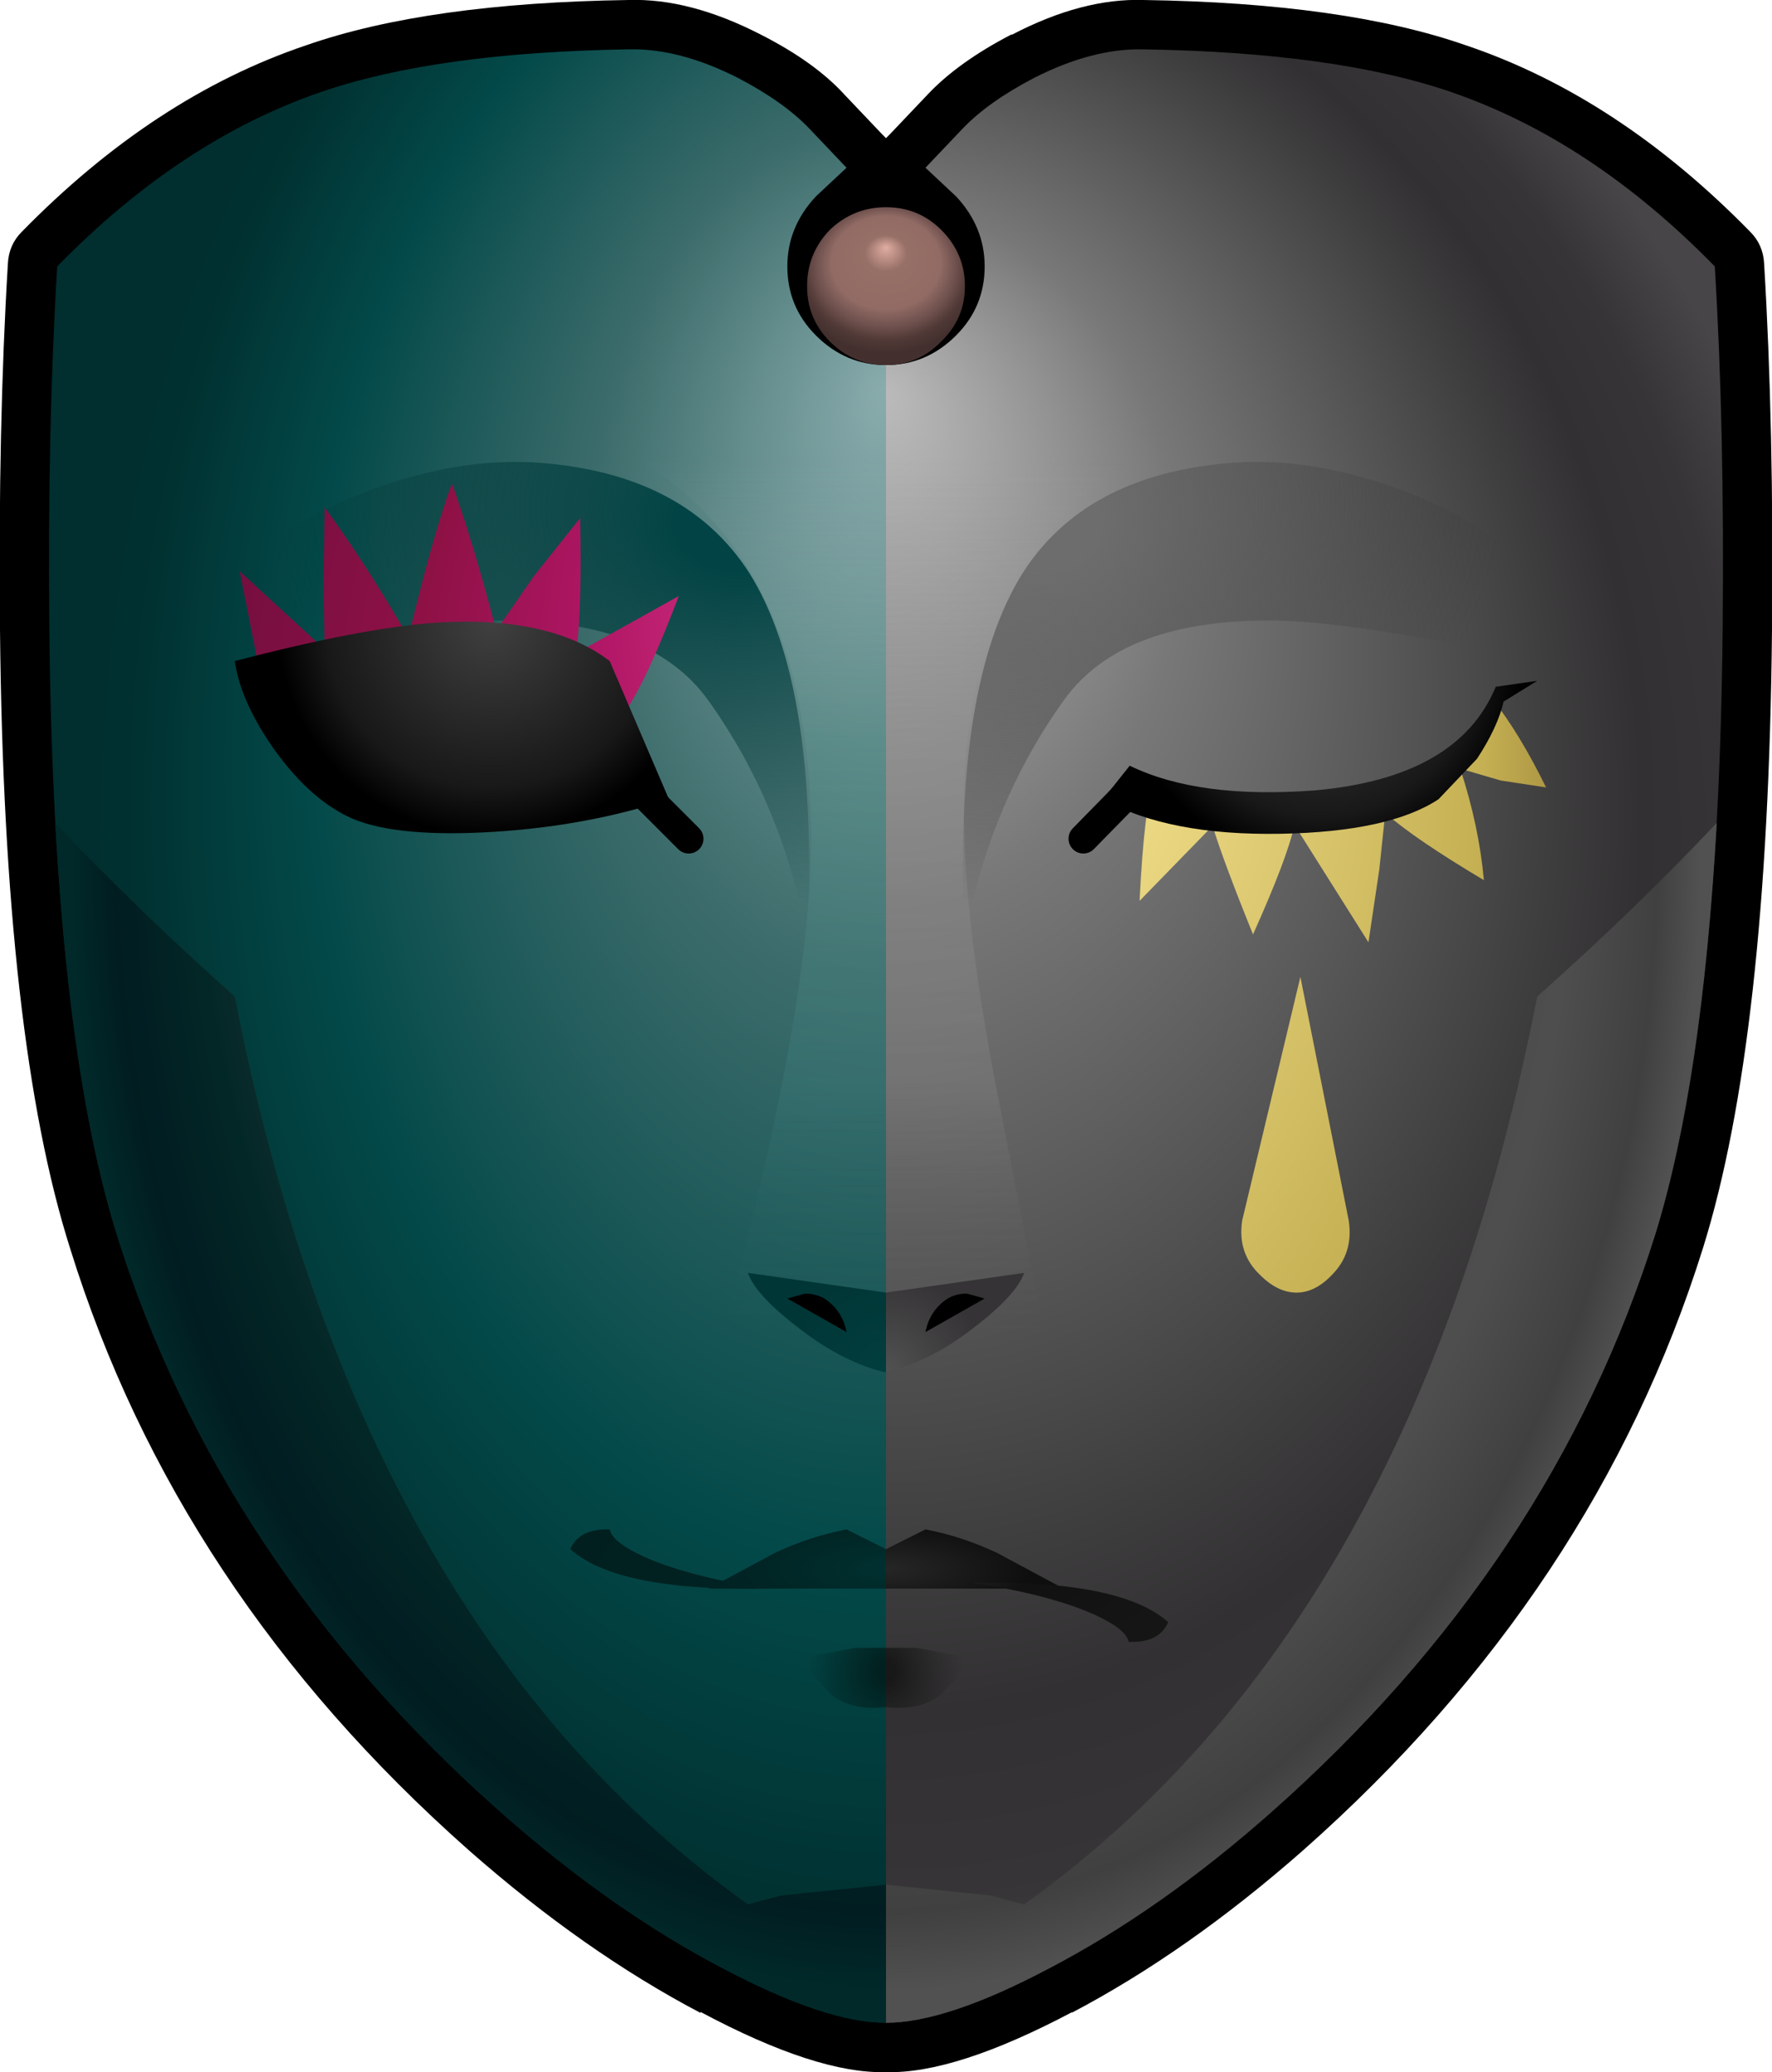 <?xml version="1.0" encoding="UTF-8" standalone="no"?>
<svg xmlns:xlink="http://www.w3.org/1999/xlink" height="105.0px" width="89.8px" xmlns="http://www.w3.org/2000/svg">
  <g transform="matrix(1.0, 0.0, 0.0, 1.0, 44.9, 51.5)">
    <path d="M6.4 -49.75 Q9.95 -51.6 13.05 -51.5 23.25 -51.35 29.4 -49.2 37.1 -46.6 43.8 -39.75 44.45 -39.1 44.5 -38.15 45.0 -29.9 44.9 -19.6 44.7 1.2 41.4 11.75 35.95 29.15 21.15 42.25 15.3 47.4 9.4 50.5 L9.45 50.45 Q3.5 53.6 0.0 53.5 -3.5 53.6 -9.4 50.45 L-9.4 50.5 Q-15.3 47.4 -21.15 42.25 -35.95 29.15 -41.35 11.75 -44.7 1.2 -44.9 -19.6 -45.0 -29.9 -44.5 -38.15 -44.45 -39.1 -43.8 -39.75 -37.1 -46.6 -29.4 -49.2 -23.25 -51.35 -13.05 -51.5 -9.95 -51.6 -6.35 -49.75 -3.6 -48.35 -2.1 -46.7 L-0.2 -44.7 0.0 -44.5 0.2 -44.7 2.1 -46.7 Q3.65 -48.35 6.35 -49.75 L6.4 -49.75" fill="#000000" fill-rule="evenodd" stroke="none"/>
    <path d="M-42.0 -38.0 Q-35.75 -44.4 -28.6 -46.85 -22.75 -48.85 -13.0 -49.0 -10.45 -49.05 -7.5 -47.55 -5.2 -46.35 -3.9 -45.0 L-2.0 -43.0 -3.55 -41.55 Q-5.0 -40.0 -5.0 -38.0 -5.0 -35.95 -3.55 -34.5 -2.05 -33.0 0.0 -33.0 L0.0 51.0 Q-3.05 51.0 -8.25 48.25 -13.9 45.3 -19.5 40.35 -33.75 27.75 -39.0 11.0 -42.2 0.7 -42.4 -19.65 -42.5 -29.85 -42.0 -38.0" fill="url(#gradient0)" fill-rule="evenodd" stroke="none"/>
    <path d="M0.0 -33.0 Q2.05 -33.0 3.55 -34.5 5.0 -35.95 5.0 -38.0 5.0 -40.0 3.55 -41.55 L2.0 -43.0 3.9 -45.0 Q5.2 -46.35 7.5 -47.55 10.45 -49.05 13.0 -49.0 22.75 -48.85 28.6 -46.85 35.75 -44.4 42.0 -38.0 42.5 -29.85 42.4 -19.65 42.2 0.7 39.0 11.0 33.75 27.75 19.5 40.35 13.9 45.3 8.25 48.25 3.05 51.0 0.0 51.0 L0.0 -33.0" fill="url(#gradient1)" fill-rule="evenodd" stroke="none"/>
    <path d="M0.0 35.0 Q-1.7 35.2 -2.75 34.4 L-3.7 33.4 Q-4.15 32.75 -3.7 32.4 L-1.55 32.0 0.0 32.0 0.0 35.0" fill="url(#gradient2)" fill-rule="evenodd" stroke="none"/>
    <path d="M2.75 34.4 Q1.7 35.2 0.0 35.0 L0.0 32.0 1.55 32.0 3.7 32.4 Q4.15 32.75 3.7 33.4 L2.75 34.4" fill="url(#gradient3)" fill-rule="evenodd" stroke="none"/>
    <path d="M-33.0 -18.0 L-33.0 -22.0 Q-30.8 -25.0 -25.9 -26.75 -21.2 -28.45 -17.0 -28.0 -10.05 -27.3 -6.95 -22.5 -3.35 -16.8 -4.0 -4.0 -5.25 -10.75 -9.0 -16.0 -12.0 -20.2 -19.9 -20.05 -24.1 -19.95 -33.0 -18.0" fill="url(#gradient4)" fill-rule="evenodd" stroke="none"/>
    <path d="M6.95 -22.5 Q10.05 -27.3 17.0 -28.0 21.2 -28.45 25.9 -26.75 30.8 -25.0 33.0 -22.0 L33.0 -18.0 Q24.1 -19.95 19.9 -20.05 12.0 -20.2 9.0 -16.0 5.25 -10.75 4.0 -4.0 3.35 -16.8 6.95 -22.5" fill="url(#gradient5)" fill-rule="evenodd" stroke="none"/>
    <path d="M4.0 -37.0 Q4.0 -35.35 2.8 -34.2 1.65 -33.0 0.0 -33.0 -1.65 -33.0 -2.85 -34.2 -4.0 -35.35 -4.0 -37.0 -4.0 -38.65 -2.85 -39.85 -1.65 -41.0 0.0 -41.0 1.65 -41.0 2.8 -39.85 4.0 -38.65 4.0 -37.0" fill="url(#gradient6)" fill-rule="evenodd" stroke="none"/>
    <path d="M-33.0 -1.0 Q-26.8 30.85 -7.0 45.0 L-5.3 44.55 0.0 44.0 0.0 51.0 Q-3.05 51.0 -8.25 48.25 -13.9 45.3 -19.5 40.35 -33.75 27.75 -39.0 11.0 -41.35 3.35 -42.1 -9.8 -38.0 -5.45 -33.0 -1.0" fill="url(#gradient7)" fill-rule="evenodd" stroke="none"/>
    <path d="M33.0 -1.0 Q38.0 -5.45 42.1 -9.8 41.35 3.35 39.0 11.0 33.75 27.75 19.5 40.35 13.9 45.3 8.25 48.25 3.05 51.0 0.0 51.0 L0.0 44.0 5.3 44.55 7.0 45.0 Q26.8 30.85 33.0 -1.0" fill="url(#gradient8)" fill-rule="evenodd" stroke="none"/>
    <path d="M-13.0 -12.0 L-10.0 -9.0" fill="none" stroke="#000000" stroke-linecap="round" stroke-linejoin="round" stroke-width="1.5"/>
    <path d="M12.4 -11.45 L10.0 -9.0" fill="none" stroke="#000000" stroke-linecap="round" stroke-linejoin="round" stroke-width="1.5"/>
    <path d="M-28.5 -21.9 L-28.45 -25.8 Q-26.3 -22.85 -24.2 -19.2 -23.0 -24.25 -22.0 -27.0 -21.0 -24.3 -19.75 -19.55 L-17.85 -22.3 -15.5 -25.25 Q-15.4 -20.65 -15.7 -18.4 L-10.5 -21.3 Q-11.6 -18.4 -12.45 -16.75 -13.45 -14.85 -15.0 -12.8 L-30.55 -13.55 -31.8 -17.75 -32.75 -22.55 -28.45 -18.6 -28.5 -21.9" fill="url(#gradient9)" fill-rule="evenodd" stroke="none"/>
    <path d="M13.55 -11.65 Q17.8 -9.85 23.45 -11.05 29.45 -12.3 30.75 -16.05 32.1 -14.35 33.45 -11.6 L31.15 -11.95 29.1 -12.55 Q30.05 -9.65 30.3 -6.9 26.85 -8.95 25.3 -10.3 L25.0 -7.45 24.45 -3.75 20.7 -9.7 Q20.35 -8.05 18.6 -4.15 17.1 -7.85 16.55 -9.65 L12.85 -5.85 Q13.1 -10.75 13.55 -11.65" fill="url(#gradient10)" fill-rule="evenodd" stroke="none"/>
    <path d="M22.6 13.1 Q21.75 14.0 20.8 14.0 19.85 14.0 18.95 13.1 17.8 12.0 18.05 10.35 L21.0 -2.0 23.45 10.35 Q23.7 12.0 22.6 13.1" fill="url(#gradient11)" fill-rule="evenodd" stroke="none"/>
    <path d="M-30.95 -13.45 Q-32.7 -15.9 -33.0 -18.0 -26.5 -19.7 -22.75 -19.95 -17.0 -20.3 -14.0 -18.0 L-11.0 -11.0 Q-15.1 -9.65 -19.85 -9.35 -24.7 -9.05 -27.0 -10.0 -29.1 -10.9 -30.95 -13.45" fill="url(#gradient12)" fill-rule="evenodd" stroke="none"/>
    <path d="M11.0 -11.0 L12.35 -12.7 Q15.85 -11.0 21.75 -11.45 29.0 -12.1 30.9 -16.7 L33.0 -17.0 31.3 -15.95 Q31.0 -14.65 29.95 -13.05 L28.0 -11.0 Q25.5 -9.35 20.0 -9.25 14.3 -9.15 11.0 -11.0" fill="url(#gradient13)" fill-rule="evenodd" stroke="none"/>
    <path d="M-14.0 -29.0 L0.0 -29.0 0.0 18.0 -8.0 15.0 Q-3.85 -0.45 -3.8 -8.85 -3.7 -24.0 -14.0 -29.0" fill="url(#gradient14)" fill-rule="evenodd" stroke="none"/>
    <path d="M14.0 -29.0 Q3.75 -24.0 3.95 -9.95 4.0 -4.9 5.45 2.9 L8.0 16.0 0.0 18.0 0.0 -29.0 14.0 -29.0" fill="url(#gradient15)" fill-rule="evenodd" stroke="none"/>
    <path d="M0.0 18.0 L0.0 14.0 7.0 13.0 Q6.6 14.15 4.35 15.85 2.15 17.55 0.0 18.0" fill="url(#gradient16)" fill-rule="evenodd" stroke="none"/>
    <path d="M0.0 14.0 L0.0 18.0 0.0 18.05 Q-2.15 17.55 -4.35 15.85 -6.6 14.15 -7.0 13.0 L0.0 14.0" fill="url(#gradient17)" fill-rule="evenodd" stroke="none"/>
    <path d="M4.1 14.05 L5.0 14.3 2.0 16.0 Q2.2 14.95 3.05 14.35 3.5 14.05 4.1 14.05 M-2.0 16.0 L-5.0 14.3 -4.1 14.05 Q-3.5 14.05 -3.05 14.35 -2.2 14.95 -2.0 16.0" fill="#000000" fill-rule="evenodd" stroke="none"/>
    <path d="M0.0 27.0 L2.0 26.0 Q3.85 26.35 5.65 27.2 L9.0 29.0 0.0 29.0 0.0 27.0" fill="url(#gradient18)" fill-rule="evenodd" stroke="none"/>
    <path d="M0.0 27.0 L0.0 29.0 -9.0 29.0 -5.65 27.2 Q-3.85 26.35 -2.0 26.0 L0.0 27.0" fill="url(#gradient19)" fill-rule="evenodd" stroke="none"/>
    <path d="M4.3 28.7 Q11.9 28.55 14.3 30.7 13.85 31.75 12.3 31.7 12.15 30.95 10.05 30.1 7.75 29.2 4.3 28.7" fill="url(#gradient20)" fill-rule="evenodd" stroke="none"/>
    <path d="M-16.0 27.0 Q-15.55 25.95 -14.0 26.0 -13.85 26.75 -11.75 27.6 -9.45 28.5 -6.0 29.0 -13.6 29.15 -16.0 27.0" fill="url(#gradient21)" fill-rule="evenodd" stroke="none"/>
  </g>
  <defs>
    <radialGradient cx="0" cy="0" fx="316.8" fy="0" gradientTransform="matrix(1.0E-4, -0.088, -0.06, 0.0, 0.0, -4.0)" gradientUnits="userSpaceOnUse" id="gradient0" r="819.2" spreadMethod="pad">
      <stop offset="0.0" stop-color="#8aacad"/>
      <stop offset="0.298" stop-color="#3d6d6c"/>
      <stop offset="0.596" stop-color="#034949"/>
      <stop offset="0.784" stop-color="#013030"/>
      <stop offset="0.886" stop-color="#012e2f"/>
    </radialGradient>
    <radialGradient cx="0" cy="0" fx="390.4" fy="0" gradientTransform="matrix(-4.0E-4, -0.071, 0.06, -3.0E-4, 0.0, -4.0)" gradientUnits="userSpaceOnUse" id="gradient1" r="819.2" spreadMethod="pad">
      <stop offset="0.0" stop-color="#bbbbbb"/>
      <stop offset="0.302" stop-color="#787878"/>
      <stop offset="0.608" stop-color="#4a4a4a"/>
      <stop offset="0.78" stop-color="#323032"/>
      <stop offset="0.886" stop-color="#363436"/>
      <stop offset="1.0" stop-color="#474547"/>
    </radialGradient>
    <radialGradient cx="0" cy="0" gradientTransform="matrix(0.005, 0.0, 0.0, 0.006, 0.0, 33.2)" gradientUnits="userSpaceOnUse" id="gradient2" r="819.2" spreadMethod="pad">
      <stop offset="0.114" stop-color="#012120"/>
      <stop offset="0.969" stop-color="#012120" stop-opacity="0.0"/>
    </radialGradient>
    <radialGradient cx="0" cy="0" gradientTransform="matrix(-0.005, 0.0, 0.0, 0.006, 0.0, 33.2)" gradientUnits="userSpaceOnUse" id="gradient3" r="819.2" spreadMethod="pad">
      <stop offset="0.114" stop-color="#181818"/>
      <stop offset="0.969" stop-color="#232323" stop-opacity="0.0"/>
    </radialGradient>
    <radialGradient cx="0" cy="0" gradientTransform="matrix(0.029, 0.007, -0.005, 0.023, -8.0, -24.75)" gradientUnits="userSpaceOnUse" id="gradient4" r="819.2" spreadMethod="pad">
      <stop offset="0.114" stop-color="#024445"/>
      <stop offset="0.969" stop-color="#022f2e" stop-opacity="0.0"/>
    </radialGradient>
    <radialGradient cx="0" cy="0" gradientTransform="matrix(-0.029, 0.007, 0.005, 0.023, 8.0, -24.75)" gradientUnits="userSpaceOnUse" id="gradient5" r="819.2" spreadMethod="pad">
      <stop offset="0.114" stop-color="#6d6d6d"/>
      <stop offset="0.969" stop-color="#2b2b2b" stop-opacity="0.0"/>
    </radialGradient>
    <radialGradient cx="0" cy="0" fx="268.8" fy="0" gradientTransform="matrix(0.0, -0.006, -0.007, 0.0, 0.0, -37.35)" gradientUnits="userSpaceOnUse" id="gradient6" r="819.2" spreadMethod="pad">
      <stop offset="0.0" stop-color="#e0ada2"/>
      <stop offset="0.188" stop-color="#966f66"/>
      <stop offset="0.478" stop-color="#926b65"/>
      <stop offset="0.631" stop-color="#6b4e4b"/>
      <stop offset="0.722" stop-color="#503936"/>
      <stop offset="0.82" stop-color="#43302e"/>
    </radialGradient>
    <radialGradient cx="0" cy="0" fx="278.4" fy="0" gradientTransform="matrix(-5.0E-4, -0.083, 0.06, -4.0E-4, 0.0, -4.0)" gradientUnits="userSpaceOnUse" id="gradient7" r="819.2" spreadMethod="pad">
      <stop offset="0.0" stop-color="#8d8d8d"/>
      <stop offset="0.298" stop-color="#808080"/>
      <stop offset="0.49" stop-color="#464646"/>
      <stop offset="0.71" stop-color="#032727"/>
      <stop offset="0.796" stop-color="#011d21"/>
      <stop offset="0.839" stop-color="#012929"/>
    </radialGradient>
    <radialGradient cx="0" cy="0" fx="278.4" fy="0" gradientTransform="matrix(-5.0E-4, -0.083, 0.06, -4.0E-4, 0.0, -4.0)" gradientUnits="userSpaceOnUse" id="gradient8" r="819.2" spreadMethod="pad">
      <stop offset="0.0" stop-color="#8d8d8d"/>
      <stop offset="0.298" stop-color="#808080"/>
      <stop offset="0.49" stop-color="#464646"/>
      <stop offset="0.71" stop-color="#4e4e4e"/>
      <stop offset="0.796" stop-color="#404040"/>
      <stop offset="0.839" stop-color="#515151"/>
    </radialGradient>
    <radialGradient cx="0" cy="0" fx="316.8" fy="0" gradientTransform="matrix(-4.0E-4, -0.071, 0.06, -4.0E-4, 0.0, -4.0)" gradientUnits="userSpaceOnUse" id="gradient9" r="819.2" spreadMethod="pad">
      <stop offset="0.008" stop-color="#e94196"/>
      <stop offset="0.302" stop-color="#af1664"/>
      <stop offset="0.475" stop-color="#8f1146"/>
      <stop offset="0.792" stop-color="#6a0d3d"/>
      <stop offset="0.886" stop-color="#800f3e"/>
    </radialGradient>
    <radialGradient cx="0" cy="0" fx="316.8" fy="0" gradientTransform="matrix(1.0E-4, -0.088, -0.06, 0.0, 0.0, -4.0)" gradientUnits="userSpaceOnUse" id="gradient10" r="819.2" spreadMethod="pad">
      <stop offset="0.0" stop-color="#eedb86"/>
      <stop offset="0.298" stop-color="#eedb86"/>
      <stop offset="0.616" stop-color="#c5b053"/>
      <stop offset="0.78" stop-color="#8a722d"/>
      <stop offset="0.886" stop-color="#a08534"/>
    </radialGradient>
    <radialGradient cx="0" cy="0" fx="316.8" fy="0" gradientTransform="matrix(1.0E-4, -0.088, -0.06, 0.0, 0.0, -4.0)" gradientUnits="userSpaceOnUse" id="gradient11" r="819.2" spreadMethod="pad">
      <stop offset="0.0" stop-color="#eedb86"/>
      <stop offset="0.298" stop-color="#eedb86"/>
      <stop offset="0.616" stop-color="#c5b053"/>
      <stop offset="0.78" stop-color="#8a722d"/>
      <stop offset="0.886" stop-color="#a08534"/>
    </radialGradient>
    <radialGradient cx="0" cy="0" gradientTransform="matrix(0.015, -1.0E-4, 1.0E-4, 0.015, -20.0, -20.0)" gradientUnits="userSpaceOnUse" id="gradient12" r="819.2" spreadMethod="pad">
      <stop offset="0.0" stop-color="#404040"/>
      <stop offset="0.686" stop-color="#181818"/>
      <stop offset="0.886" stop-color="#000000"/>
    </radialGradient>
    <radialGradient cx="0" cy="0" gradientTransform="matrix(0.014, 0.0, 0.0, 0.014, 22.0, -18.0)" gradientUnits="userSpaceOnUse" id="gradient13" r="819.2" spreadMethod="pad">
      <stop offset="0.0" stop-color="#404040"/>
      <stop offset="0.686" stop-color="#181818"/>
      <stop offset="0.886" stop-color="#000000"/>
    </radialGradient>
    <linearGradient gradientTransform="matrix(0.0, -0.027, 0.027, 0.0, 1.0, -6.0)" gradientUnits="userSpaceOnUse" id="gradient14" spreadMethod="pad" x1="-819.2" x2="819.2">
      <stop offset="0.0" stop-color="#1d5959" stop-opacity="0.0"/>
      <stop offset="0.282" stop-color="#499291" stop-opacity="0.18"/>
      <stop offset="0.678" stop-color="#609f94" stop-opacity="0.263"/>
      <stop offset="1.0" stop-color="#dfdfdf" stop-opacity="0.0"/>
    </linearGradient>
    <linearGradient gradientTransform="matrix(0.0, -0.027, -0.027, 0.0, -1.0, -6.0)" gradientUnits="userSpaceOnUse" id="gradient15" spreadMethod="pad" x1="-819.2" x2="819.2">
      <stop offset="0.0" stop-color="#606060" stop-opacity="0.0"/>
      <stop offset="0.282" stop-color="#a3a3a3" stop-opacity="0.18"/>
      <stop offset="0.678" stop-color="#989898" stop-opacity="0.263"/>
      <stop offset="1.0" stop-color="#9b9b9b" stop-opacity="0.0"/>
    </linearGradient>
    <radialGradient cx="0" cy="0" gradientTransform="matrix(-0.008, 0.0, 0.0, 0.008, 0.0, 17.95)" gradientUnits="userSpaceOnUse" id="gradient16" r="819.2" spreadMethod="pad">
      <stop offset="0.004" stop-color="#515151"/>
      <stop offset="0.765" stop-color="#353335"/>
    </radialGradient>
    <radialGradient cx="0" cy="0" gradientTransform="matrix(0.008, 0.0, 0.0, 0.008, 0.0, 18.0)" gradientUnits="userSpaceOnUse" id="gradient17" r="819.2" spreadMethod="pad">
      <stop offset="0.004" stop-color="#023e3f"/>
      <stop offset="0.765" stop-color="#013636"/>
    </radialGradient>
    <radialGradient cx="0" cy="0" gradientTransform="matrix(0.019, 0.0, 0.0, 0.006, 0.0, 28.0)" gradientUnits="userSpaceOnUse" id="gradient18" r="819.2" spreadMethod="pad">
      <stop offset="0.004" stop-color="#262626"/>
      <stop offset="0.475" stop-color="#0e0e0e"/>
    </radialGradient>
    <radialGradient cx="0" cy="0" gradientTransform="matrix(0.019, 0.0, 0.0, 0.006, 0.0, 28.0)" gradientUnits="userSpaceOnUse" id="gradient19" r="819.2" spreadMethod="pad">
      <stop offset="0.004" stop-color="#013030"/>
      <stop offset="0.475" stop-color="#012323"/>
    </radialGradient>
    <radialGradient cx="0" cy="0" gradientTransform="matrix(0.019, 0.0, 0.0, 0.006, 0.0, 28.0)" gradientUnits="userSpaceOnUse" id="gradient20" r="819.2" spreadMethod="pad">
      <stop offset="0.004" stop-color="#313131"/>
      <stop offset="0.475" stop-color="#111111"/>
      <stop offset="1.0" stop-color="#151515"/>
    </radialGradient>
    <radialGradient cx="0" cy="0" gradientTransform="matrix(0.019, 0.0, 0.0, 0.006, 0.0, 28.0)" gradientUnits="userSpaceOnUse" id="gradient21" r="819.2" spreadMethod="pad">
      <stop offset="0.004" stop-color="#917935"/>
      <stop offset="0.475" stop-color="#012323"/>
      <stop offset="1.0" stop-color="#011f1f"/>
    </radialGradient>
  </defs>
</svg>
